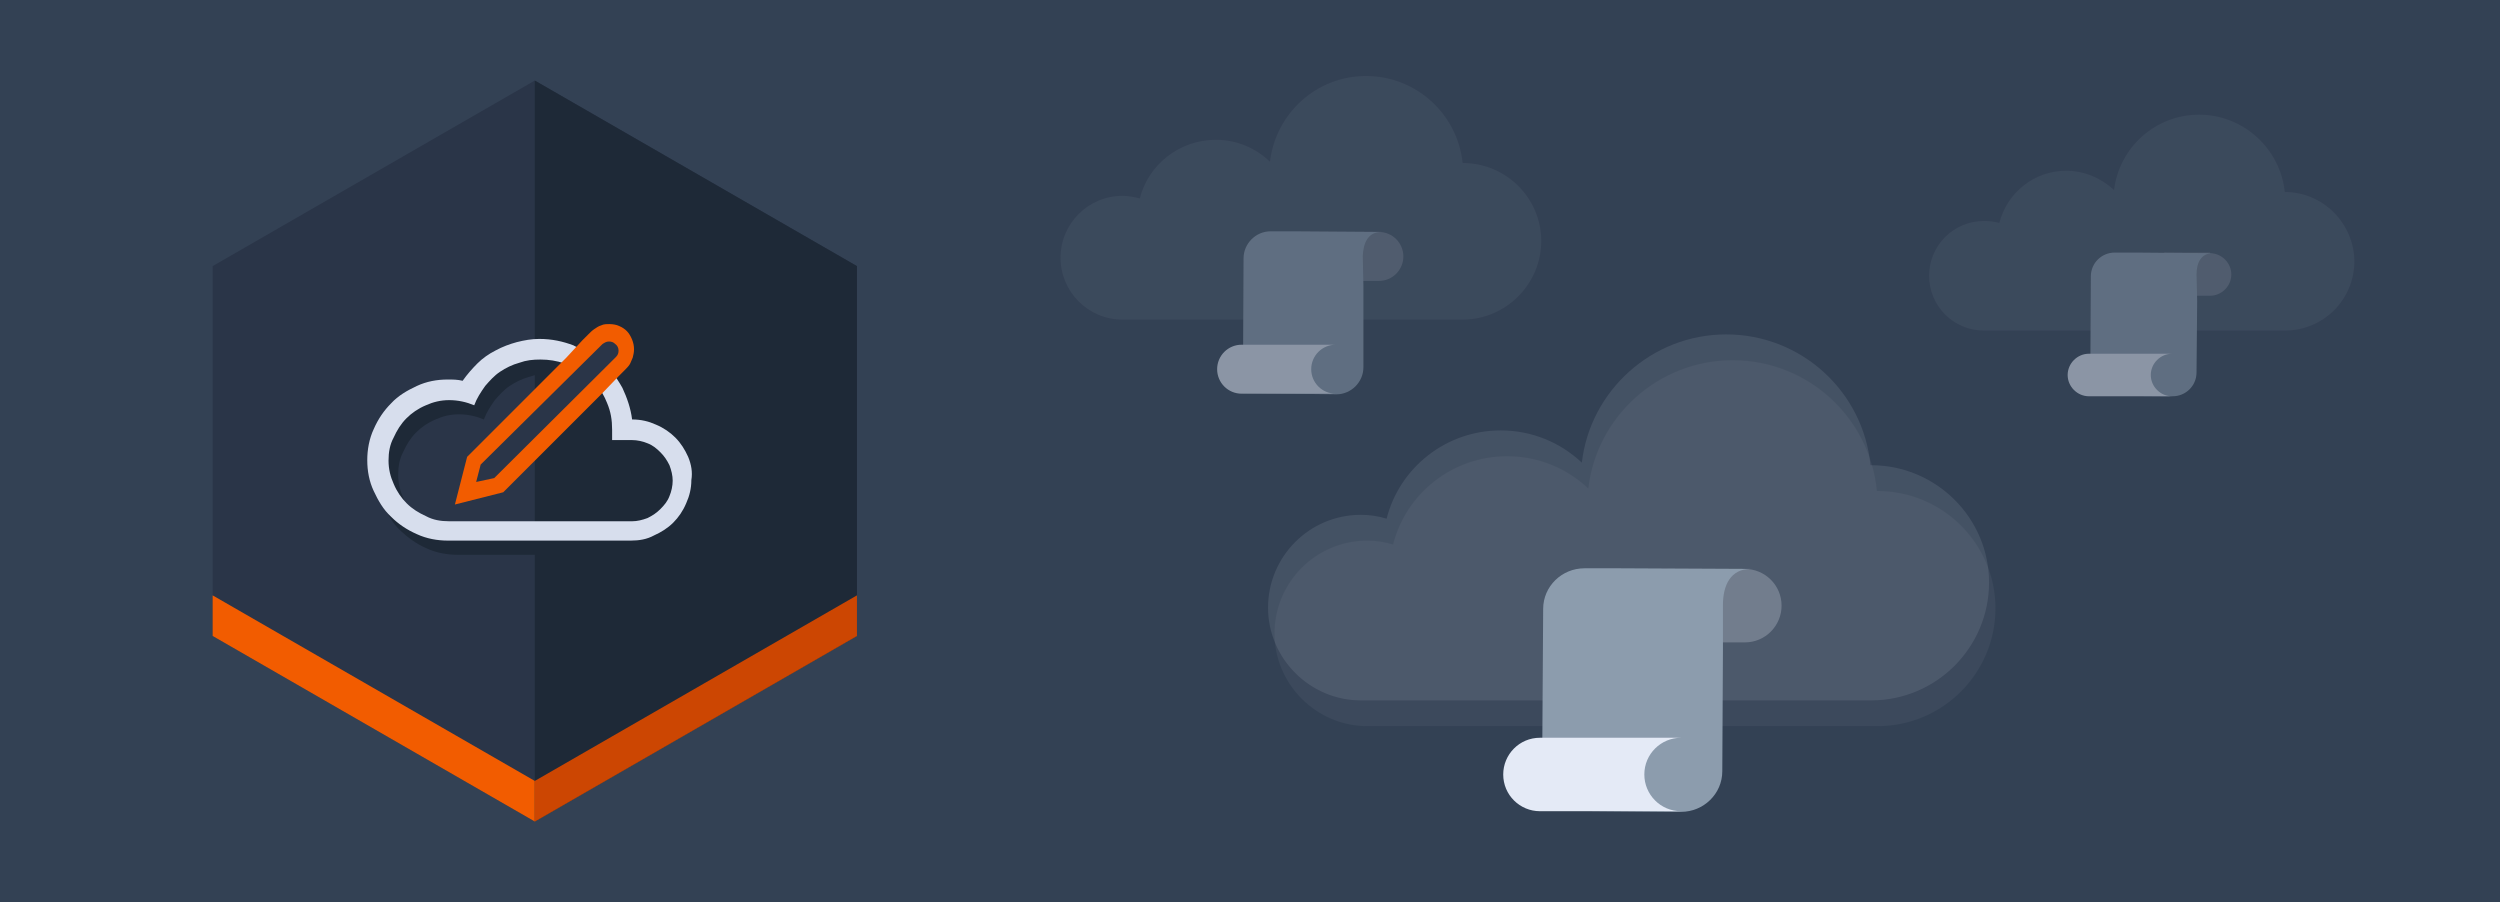 <?xml version="1.0" encoding="utf-8"?>
<!-- Generator: Adobe Illustrator 21.1.0, SVG Export Plug-In . SVG Version: 6.00 Build 0)  -->
<svg version="1.1" id="Layer_1" xmlns="http://www.w3.org/2000/svg" xmlns:xlink="http://www.w3.org/1999/xlink" x="0px" y="0px"
	 viewBox="0 0 388 140" style="enable-background:new 0 0 388 140;" xml:space="preserve">
<style type="text/css">
	.st0{fill:#334154;}
	.st1{fill:none;}
	.st2{fill:#2A3548;}
	.st3{fill:#F25C00;}
	.st4{fill:#1E2937;}
	.st5{fill:#CC4602;}
	.st6{fill:#D7DEED;}
	.st7{opacity:5.000000e-02;}
	.st8{fill:#E4EAF6;}
	.st9{opacity:0.1;}
	.st10{opacity:0.25;fill:#E4EAF6;enable-background:new    ;}
	.st11{fill:#8C9CAD;}
	.st12{opacity:0.5;}
</style>
<rect class="st0" width="388" height="140"/>
<line class="st1" x1="-6" y1="140.2" x2="-6" y2="0.2"/>
<g>
	<g>
		<polygon class="st2" points="133,98.7 133,41.3 83,12.5 33,41.3 33,98.7 83,127.5 		"/>
		<polygon class="st3" points="33,92.4 83,121.2 133,92.4 133,98.7 83,127.5 33,98.7 		"/>
		<polygon class="st4" points="133,98.7 133,41.3 83,12.5 83,127.5 		"/>
		<polygon class="st5" points="133,98.7 133,92.4 83,121.2 83,127.5 		"/>
	</g>
	<g>
		<path class="st4" d="M108.4,73.2c-0.5-1.1-1.1-2.1-2-3c-0.8-0.8-1.8-1.5-3-2c-1.1-0.5-2.3-0.8-3.7-0.8c-0.2-1.7-0.8-3.4-1.5-4.9
			c-0.5-0.9-1.1-1.8-1.7-2.6L94,62c0.7,0.8,1.2,1.7,1.6,2.7c0.6,1.4,0.8,2.7,0.8,4.2v1.6h3.1c0.8,0,1.7,0.2,2.4,0.5
			c0.8,0.3,1.4,0.8,2,1.4s1,1.2,1.4,2c0.3,0.8,0.5,1.6,0.5,2.4s-0.2,1.7-0.5,2.4c-0.3,0.8-0.8,1.4-1.4,2s-1.2,1-2,1.4
			c-0.8,0.3-1.6,0.5-2.4,0.5H71.2c-1.3,0-2.5-0.2-3.6-0.8c-1.1-0.5-2.1-1.1-3-2c-0.8-0.8-1.5-1.8-2-3c-0.5-1.1-0.8-2.3-0.8-3.6
			c0-1.3,0.2-2.5,0.8-3.6c0.5-1.1,1.1-2.1,2-3c0.8-0.8,1.8-1.5,3-2c1.1-0.5,2.3-0.8,3.6-0.8c1.4,0,2.7,0.3,3.9,0.8
			c0.4-1.1,1-2,1.7-3c0.7-0.8,1.4-1.6,2.3-2.2c0.9-0.6,1.9-1.1,3-1.4c1.1-0.4,2.1-0.5,3.3-0.5c1.3,0,2.5,0.2,3.7,0.6l2.4-2.3
			c-0.3-0.2-0.7-0.3-1-0.5c-1.6-0.6-3.3-1-5.3-1c-1.2,0-2.3,0.2-3.5,0.5c-1.1,0.3-2.2,0.7-3.3,1.3c-1,0.5-2,1.2-2.8,2
			s-1.6,1.7-2.3,2.7c-0.8-0.2-1.5-0.2-2.3-0.2c-1.7,0-3.3,0.3-4.8,1c-1.5,0.7-2.9,1.5-4,2.7c-1.1,1.1-2,2.4-2.7,4
			c-0.7,1.5-1,3.2-1,4.8c0,1.7,0.3,3.3,1,4.8s1.5,2.9,2.7,4s2.4,2,4,2.7c1.5,0.7,3.2,1,4.8,1h28.4c1.3,0,2.5-0.2,3.6-0.8
			c1.1-0.5,2.1-1.1,3-2c0.8-0.8,1.5-1.8,2-3c0.5-1.1,0.8-2.3,0.8-3.6C109.1,75.5,108.9,74.3,108.4,73.2z"/>
	</g>
	<polygon class="st2" points="93.8,51.6 73.7,71 72.4,76.2 77.3,75.4 97.4,55.1 96.1,52 	"/>
	<g>
		<g>
			<path class="st6" d="M106.8,70.9c-0.5-1.1-1.1-2.1-2-3c-0.8-0.8-1.8-1.5-3-2c-1.1-0.5-2.3-0.8-3.7-0.8c-0.2-1.7-0.8-3.4-1.5-4.9
				c-0.5-0.9-1.1-1.8-1.7-2.6l-2.3,2.2c0.7,0.8,1.2,1.7,1.6,2.7c0.6,1.4,0.8,2.7,0.8,4.2v1.6h3.1c0.8,0,1.7,0.2,2.4,0.5
				c0.8,0.3,1.4,0.8,2,1.4s1,1.2,1.4,2c0.3,0.8,0.5,1.6,0.5,2.4s-0.2,1.7-0.5,2.4c-0.3,0.8-0.8,1.4-1.4,2s-1.2,1-2,1.4
				c-0.8,0.3-1.6,0.5-2.4,0.5H69.7c-1.3,0-2.5-0.2-3.6-0.8c-1.1-0.5-2.1-1.1-3-2c-0.8-0.8-1.5-1.8-2-3c-0.5-1.1-0.8-2.3-0.8-3.6
				c0-1.3,0.2-2.5,0.8-3.6c0.5-1.1,1.1-2.1,2-3c0.8-0.8,1.8-1.5,3-2c1.1-0.5,2.3-0.8,3.6-0.8c1.4,0,2.7,0.3,3.9,0.8
				c0.4-1.1,1-2,1.7-3c0.7-0.8,1.4-1.6,2.3-2.2c0.9-0.6,1.9-1.1,3-1.4c1.1-0.4,2.1-0.5,3.3-0.5c1.3,0,2.5,0.2,3.7,0.6l2.4-2.3
				c-0.3-0.2-0.7-0.3-1-0.5c-1.6-0.6-3.3-1-5.3-1c-1.2,0-2.3,0.2-3.5,0.5c-1.1,0.3-2.2,0.7-3.3,1.3c-1,0.5-2,1.2-2.8,2
				s-1.6,1.7-2.3,2.7c-0.8-0.2-1.5-0.2-2.3-0.2c-1.7,0-3.3,0.3-4.8,1c-1.5,0.7-2.9,1.5-4,2.7c-1.1,1.1-2,2.4-2.7,4
				c-0.7,1.5-1,3.2-1,4.8c0,1.7,0.3,3.3,1,4.8s1.5,2.9,2.7,4c1.1,1.1,2.4,2,4,2.7c1.5,0.7,3.2,1,4.8,1h28.4c1.3,0,2.5-0.2,3.6-0.8
				c1.1-0.5,2.1-1.1,3-2c0.8-0.8,1.5-1.8,2-3c0.5-1.1,0.8-2.3,0.8-3.6C107.5,73.3,107.3,72.1,106.8,70.9z"/>
		</g>
		<g>
			<path class="st3" d="M90.4,52.8c0.3-0.3,0.6-0.6,0.9-0.9s0.6-0.6,0.9-0.8s0.7-0.5,1.1-0.6c0.4-0.2,0.8-0.2,1.3-0.2
				s1.1,0.1,1.5,0.3c0.5,0.2,0.9,0.5,1.2,0.8c0.3,0.3,0.6,0.8,0.8,1.3c0.2,0.5,0.3,1,0.3,1.5s-0.1,0.9-0.2,1.3
				c-0.2,0.4-0.3,0.8-0.5,1.1s-0.5,0.6-0.8,0.9c-0.3,0.3-0.6,0.6-0.9,0.9L93.5,61L78.1,76.4l-7.5,1.9l1.9-7.4l15.4-15.4L90.4,52.8z
				 M76.7,74.2l18.9-18.8c0.3-0.3,0.4-0.6,0.4-1s-0.2-0.8-0.5-1c-0.3-0.3-0.6-0.4-1-0.4s-0.7,0.2-1,0.4L74.6,72.1l-0.7,2.7"/>
		</g>
	</g>
</g>
<g class="st7">
	<g>
		<path class="st8" d="M291.4,76.2h-0.1c-1.1-11.4-10.7-20.3-22.4-20.3c-11.5,0-21.1,8.7-22.4,19.9c-3.3-3.1-7.7-5-12.6-5
			c-8.5,0-15.7,5.8-17.7,13.7c-1.3-0.4-2.6-0.6-4-0.6c-8,0-14.4,6.5-14.4,14.4s6.5,14.4,14.4,14.4c5.6,0,71.2,0,79.2,0
			c10.1,0,18.3-8.2,18.3-18.3C309.7,84.4,301.5,76.2,291.4,76.2z"/>
	</g>
</g>
<g class="st9">
	<g>
		<path class="st8" d="M290.4,72.2h-0.1c-1.1-11.4-10.7-20.3-22.4-20.3c-11.5,0-21.1,8.7-22.4,19.9c-3.3-3.1-7.7-5-12.6-5
			c-8.5,0-15.7,5.8-17.7,13.7c-1.3-0.4-2.6-0.6-4-0.6c-8,0-14.4,6.5-14.4,14.4s6.5,14.4,14.4,14.4c5.6,0,71.2,0,79.2,0
			c10.1,0,18.3-8.2,18.3-18.3C308.7,80.4,300.5,72.2,290.4,72.2z"/>
	</g>
</g>
<path class="st10" d="M270.8,88.3c3.1,0,5.7,2.5,5.7,5.7c0,3.1-2.5,5.7-5.7,5.7h-12V88.3H270.8z"/>
<path class="st11" d="M267.4,100.8l-0.1,18.9c0,3.5-2.9,6.3-6.4,6.3l-21.6-0.2l0.2-31.3c0-3.5,2.9-6.3,6.4-6.3h5.6l20.2,0.1
	c-3.1,0-4.3,2.5-4.3,5.6V100.8z"/>
<path class="st8" d="M239,125.9c-3.1,0-5.7-2.5-5.7-5.7c0-3.1,2.5-5.7,5.7-5.7h21.9c-3.1,0-5.7,2.5-5.7,5.7c0,3.1,2.5,5.7,5.7,5.7
	H239z"/>
<g class="st12">
	<g class="st9">
		<g>
			<path class="st8" d="M354.6,29.8C354.5,29.8,354.5,29.8,354.6,29.8c-0.7-6.7-6.4-12-13.3-12c-6.8,0-12.4,5.1-13.2,11.7
				c-1.9-1.8-4.6-3-7.4-3c-5,0-9.2,3.4-10.4,8.1c-0.8-0.2-1.5-0.3-2.4-0.3c-4.7,0-8.5,3.8-8.5,8.5s3.8,8.5,8.5,8.5
				c3.3,0,42,0,46.7,0c6,0,10.8-4.8,10.8-10.8C365.3,34.6,360.5,29.8,354.6,29.8z"/>
		</g>
	</g>
	<path class="st10" d="M343,39.3c1.8,0,3.3,1.5,3.3,3.3s-1.5,3.3-3.3,3.3h-7.1v-6.7h7.1V39.3z"/>
	<path class="st11" d="M341,46.7l-0.1,11.1c0,2.1-1.7,3.7-3.7,3.7l-12.8-0.1l0.1-18.5c0-2.1,1.7-3.7,3.7-3.7h3.3l11.9,0.1
		c-1.8,0-2.5,1.5-2.5,3.3L341,46.7z"/>
	<path class="st8" d="M324.2,61.5c-1.8,0-3.3-1.5-3.3-3.3s1.5-3.3,3.3-3.3h12.9c-1.8,0-3.3,1.5-3.3,3.3s1.5,3.3,3.3,3.3H324.2z"/>
</g>
<g class="st12">
	<g class="st9">
		<g>
			<path class="st8" d="M227,25.3L227,25.3c-0.8-7.6-7.2-13.5-15-13.5c-7.7,0-14,5.8-14.9,13.3c-2.2-2.1-5.1-3.4-8.4-3.4
				c-5.7,0-10.5,3.9-11.8,9.1c-0.8-0.2-1.7-0.4-2.7-0.4c-5.3,0-9.6,4.3-9.6,9.6s4.3,9.6,9.6,9.6c3.7,0,47.5,0,52.8,0
				c6.7,0,12.2-5.5,12.2-12.2C239.2,30.8,233.8,25.3,227,25.3z"/>
		</g>
	</g>
	<path class="st10" d="M214,36c2.1,0,3.8,1.7,3.8,3.8s-1.7,3.8-3.8,3.8h-8V36H214z"/>
	<path class="st11" d="M211.6,44.4V57c0,2.3-1.9,4.2-4.2,4.2L192.9,61l0.1-20.9c0-2.3,1.9-4.2,4.2-4.2h3.7l13.5,0.1
		c-2.1,0-2.8,1.7-2.9,3.7L211.6,44.4z"/>
	<path class="st8" d="M192.7,61.1c-2.1,0-3.8-1.7-3.8-3.8s1.7-3.8,3.8-3.8h14.6c-2.1,0-3.8,1.7-3.8,3.8s1.7,3.8,3.8,3.8H192.7z"/>
</g>
</svg>
